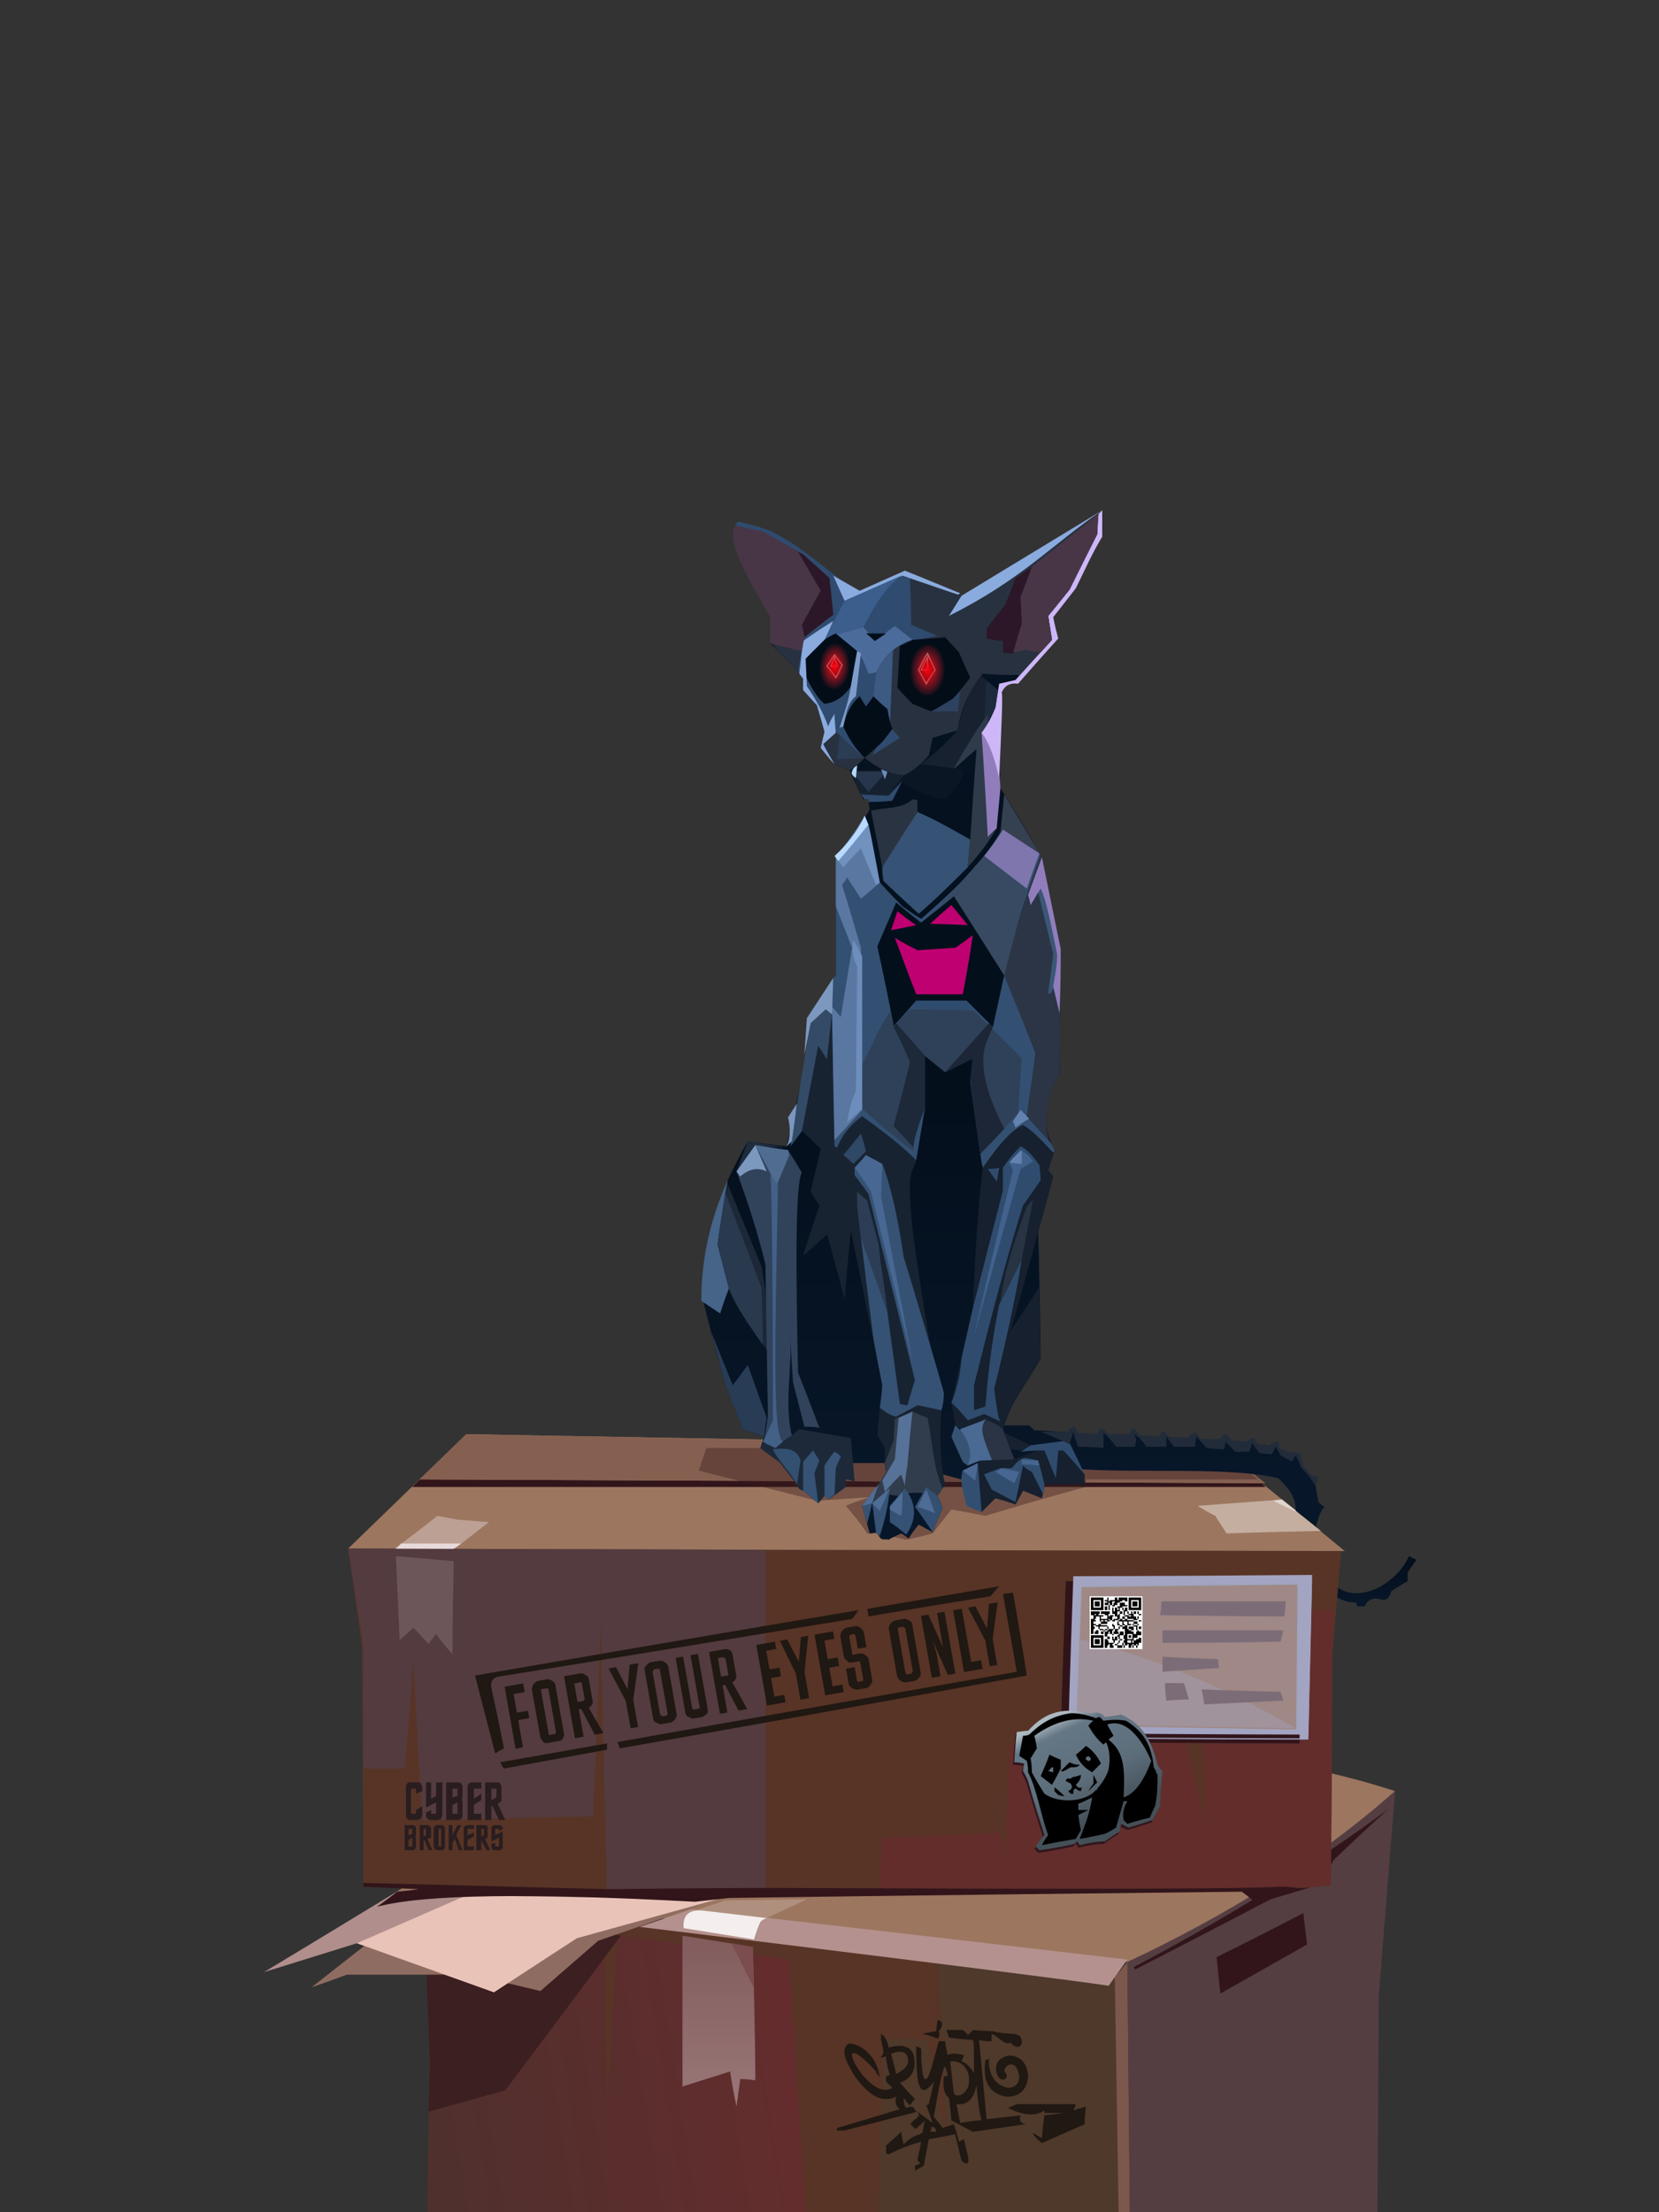 <?xml version="1.0" encoding="UTF-8"?><svg width="1320px" height="1760px" viewBox="0 0 1320 1760" version="1.1" xmlns="http://www.w3.org/2000/svg" xmlns:xlink="http://www.w3.org/1999/xlink"><rect x="0" y="0" width="1320" height="1760" fill="#333333" stroke="none"/><defs><linearGradient x1="50%" y1="0%" x2="50%" y2="93%" id="id-33320"><stop stop-color="#051322" offset="0%"></stop><stop stop-color="#040F1C" offset="58%"></stop><stop stop-color="#071628" offset="100%"></stop></linearGradient><linearGradient x1="100%" y1="50%" x2="0%" y2="63%" id="id-33321"><stop stop-color="#652C2D" offset="0%"></stop><stop stop-color="#4F302D" offset="100%"></stop></linearGradient><linearGradient x1="50%" y1="0%" x2="50%" y2="100%" id="id-33322"><stop stop-color="#825C5C" offset="0%"></stop><stop stop-color="#997778" offset="100%"></stop></linearGradient><linearGradient x1="50%" y1="0%" x2="50%" y2="93%" id="id-33323"><stop stop-color="#051322" offset="0%"></stop><stop stop-color="#040F1C" offset="58%"></stop><stop stop-color="#071628" offset="100%"></stop></linearGradient><radialGradient cx="50%" cy="50%" r="78%" id="id-33324" fx="50%" fy="50%" gradientTransform=" translate(0.500,0.502) scale(1,0.689) rotate(90) scale(1,0.644) translate(-0.500,-0.502)"><stop stop-color="#FF000F" offset="0%"></stop><stop stop-color="#FF2935" offset="100%" stop-opacity="0"></stop></radialGradient><radialGradient cx="50%" cy="50%" r="67%" id="id-33325" fx="50%" fy="50%" gradientTransform=" translate(0.500,0.502) scale(1,0.742) rotate(90) scale(1,0.644) translate(-0.500,-0.502)"><stop stop-color="#FF000F" offset="0%"></stop><stop stop-color="#FF2935" offset="100%" stop-opacity="0"></stop></radialGradient><linearGradient x1="5%" y1="20%" x2="38%" y2="87%" id="id-33326"><stop stop-color="#AEB8C0" offset="0%"></stop><stop stop-color="#647785" offset="14%"></stop><stop stop-color="#5D6E7B" offset="60%"></stop><stop stop-color="#445058" offset="100%"></stop></linearGradient></defs><g transform=" translate(210,406)" id="id-33327"><path d=" M 838,809 C 837,830 842,845 853,856 C 872,871 902,853 911,832 C 915,834 917,835 917,835 C 912,842 910,845 910,845 C 910,850 910,852 910,852 C 901,857 897,860 897,860 C 896,864 894,867 890,867 C 886,865 878,865 876,872 C 872,872 870,872 870,872 C 869,870 869,869 869,869 C 861,869 856,866 852,864 C 839,859 830,837 823,797 C 831,803 833,805 838,809 Z" fill="url(#id-33320)" id="id-33328"></path><g transform=" translate(0,735)" id="id-33329"><g transform=" translate(0,197)" id="id-33330"><path d=" M 900,87 C 745,36 527,46 367,0 L 104,168 L 687,223 C 765,187 837,143 900,87 Z" fill="#9C765F" id="id-33331"></path><path d=" M 677,226 C 679,357 680,422 680,422 C 313,422 130,422 130,422 C 131,342 132,302 132,302 L 127,176 C 494,209 677,226 677,226 Z" fill="#573426" id="id-33332"></path><path d=" M 432,173 L 400,188 C 362,184 343,182 343,182 L 367,174 L 432,173 Z" fill="#AF907E" id="id-33333"></path><path d=" M 677,226 C 583,217 536,213 536,213 C 541,318 544,370 544,370 C 533,313 528,285 528,285 L 493,284 L 489,422 L 680,422 C 678,291 677,226 677,226 Z" fill="#4E392A" id="id-33334"></path><path d=" M 431,422 C 422,288 418,221 418,221 C 327,208 281,201 281,201 C 276,295 273,341 273,341 L 271,202 L 127,176 L 132,299 L 130,422 C 331,422 431,422 431,422 Z" fill="url(#id-33321)" id="id-33335"></path><path d=" M 284,202 C 223,284 192,325 192,325 L 131,342 L 132,302 L 127,176 C 232,193 284,202 284,202 Z" fill="#3C1F21" id="id-33336"></path><path d=" M 689,422 C 683,422 680,422 680,422 C 678,298 677,235 677,235 L 687,223 L 689,422 Z" fill="#7C574B" id="id-33337"></path><path d=" M 900,87 C 838,142 765,186 687,223 L 689,422 C 820,422 886,422 886,422 L 887,250 L 900,87 Z" fill="#553E42" id="id-33338"></path><path d=" M 693,229 C 765,192 801,173 801,173 C 828,165 841,161 841,161 C 848,148 851,142 851,142 C 880,114 895,101 895,101 C 833,147 764,189 692,227 C 693,228 693,229 693,229 Z" fill="#31151A" id="id-33339"></path><path d=" M 758,219 C 760,239 761,248 761,248 C 807,222 830,209 830,209 L 827,184 C 781,208 758,219 758,219 Z" fill="#31151A" id="id-33340"></path><g transform=" translate(0,168)" id="id-33341"><path d=" M 183,79 C 227,50 249,36 249,36 C 323,15 361,5 361,5 C 189,2 104,0 104,0 C 35,42 0,63 0,63 L 74,40 C 147,66 183,79 183,79 Z" fill="#B08E8C" id="id-33342"></path><path d=" M 38,75 L 80,42 L 161,2 C 294,4 361,5 361,5 C 298,27 266,38 266,38 C 235,65 220,78 220,78 L 165,65 L 66,65 C 47,72 38,75 38,75 Z" fill="#8F6C61" id="id-33343"></path><path d=" M 74,40 L 161,2 L 361,5 L 249,36 L 183,79 C 110,53 74,40 74,40 Z" fill="#EAC3B8" id="id-33344"></path></g><path d=" M 672,242 L 687,221 C 456,194 340,181 340,181 L 299,195 C 554,226 678,242 672,242 Z" fill="#B4918E" id="id-33345"></path><path d=" M 333,202 C 371,208 389,211 389,211 C 391,282 391,317 391,317 C 383,316 379,316 379,316 C 377,331 376,338 376,338 C 372,319 371,310 371,310 L 333,322 C 333,242 333,202 333,202 Z" fill="url(#id-33322)" id="id-33346"></path><path d=" M 390,205 C 353,199 334,196 334,196 C 333,186 338,181 349,182 L 400,188 C 397,189 396,190 395,191 C 391,200 390,205 390,205 Z" fill="#F4EFEE" id="id-33347"></path><path d=" M 389,211 C 378,209 372,208 372,208 L 390,244 L 389,211 Z" fill="#7B4D4E" id="id-33348"></path></g><g transform=" translate(67,0)" id="id-33349"><path d=" M 12,360 C 478,366 735,366 782,359 C 783,237 783,175 783,175 C 788,120 790,93 790,93 C 263,92 0,91 0,91 L 11,168 C 12,296 12,360 12,360 Z" fill="#583426" id="id-33350"></path><path d=" M 0,91 C 63,30 94,0 94,0 C 493,7 693,11 693,11 L 793,93 C 264,92 0,91 0,91 Z" fill="#9C765F" id="id-33351"></path><path d=" M 774,77 C 724,78 699,79 699,79 C 693,70 690,65 690,65 C 680,60 676,57 676,57 L 743,52 C 764,69 774,77 774,77 Z" fill="#C4AE9F" id="id-33352"></path><path d=" M 736,53 C 741,52 743,52 743,52 L 757,63 L 736,53 Z" fill="#E0D5CE" id="id-33353"></path><path d=" M 730,42 C 277,42 51,42 51,42 C 55,38 57,36 57,36 L 727,39 C 729,41 730,42 730,42 Z" fill="#31151A" id="id-33354"></path><polygon points="57 36 730 39 693 11 94 0" fill="#856051" id="id-33355"></polygon><path d=" M 112,70 L 85,91 C 53,91 37,91 37,91 C 60,74 71,65 71,65 L 87,68 L 112,70 Z" fill="#BCA093" id="id-33356"></path><path d=" M 83,98 L 38,97 C 38,93 38,91 38,91 C 41,89 42,87 42,87 C 74,87 90,87 90,87 L 84,91 C 84,96 83,98 83,98 Z" fill="#E8DADB" id="id-33357"></path><path d=" M 12,266 C 34,266 45,266 45,266 C 50,208 52,179 52,179 C 56,265 59,307 59,307 C 150,305 195,304 195,304 C 199,201 201,150 201,150 C 204,292 206,364 206,364 L 332,362 L 332,92 L 0,91 L 12,167 C 12,233 12,266 12,266 Z" fill="#533B3F" id="id-33358"></path><path d=" M 83,175 C 74,165 70,159 70,159 C 66,164 64,167 64,167 C 56,158 52,154 52,154 L 41,164 C 39,119 38,97 38,97 L 84,101 C 83,151 83,175 83,175 Z" fill="#6D565A" id="id-33359"></path><path d=" M 423,364 C 424,336 425,321 425,321 C 487,319 519,317 519,317 C 522,330 523,337 523,337 C 525,277 527,246 527,246 C 619,242 665,240 665,240 C 677,288 683,312 683,312 C 681,262 680,236 680,236 C 728,236 752,235 752,235 C 754,172 755,140 755,140 L 784,140 L 783,175 C 783,246 782,308 782,359 C 685,367 508,364 423,364 Z" fill="#632D2C" id="id-33360"></path><path d=" M 23,376 C 34,368 39,364 39,364 C 50,363 56,362 56,362 L 12,360 L 12,357 L 206,362 C 290,361 332,361 332,361 C 571,362 708,362 742,360 C 752,360 759,362 762,361 C 734,368 720,371 720,371 C 714,366 711,364 711,364 C 439,367 303,369 303,369 L 276,372 C 145,365 60,366 23,376 Z" fill="#31151A" id="id-33361"></path><g transform=" translate(567,116)" id="id-33362"><path d=" M 4,5 C 1,88 0,129 0,129 C 127,130 190,130 190,130 L 193,4 C 67,4 4,5 4,5 Z" fill="#31141A" id="id-33363"></path><path d=" M 10,1 C 7,85 6,126 6,126 C 133,127 197,127 197,127 L 200,0 C 73,1 10,1 10,1 Z" fill="#A2A4C1" id="id-33364"></path><path d=" M 17,10 C 14,83 13,119 13,119 C 129,121 187,122 187,122 L 188,8 C 74,9 17,10 17,10 Z" stroke="#979797" id="id-33365"></path><path d=" M 13,120 C 129,122 187,123 187,123 C 188,46 188,8 188,8 L 17,10 C 14,83 13,120 13,120 Z" fill="#9F8885" id="id-33366"></path><path d=" M 15,51 C 75,66 132,90 187,122 L 13,119 L 15,51 Z" fill="#A0939C" id="id-33367"></path></g></g></g><g transform=" translate(345,0)" id="id-33368"><g transform=" translate(1,0)" id="id-33369"><path d=" M 6,746 C 2,758 0,764 0,764 C 63,780 94,788 94,788 C 122,786 137,785 137,785 C 123,789 117,792 117,792 C 129,806 134,814 134,814 C 139,814 141,814 141,814 C 157,817 165,819 165,819 C 179,816 186,814 186,814 C 196,801 201,795 201,795 C 219,798 228,800 228,800 C 281,784 308,777 308,777 C 308,773 308,771 308,771 C 400,771 445,771 445,771 C 439,766 435,763 435,763 L 151,757 L 50,746 C 21,746 6,746 6,746 Z" fill="#381B1C" fill-opacity="0.400" id="id-33370"></path><path d=" M 196,775 C 192,781 190,784 190,784 C 193,791 194,794 194,794 C 188,807 186,813 186,813 C 179,809 175,807 175,807 C 169,814 167,818 167,818 C 163,815 161,814 161,814 C 154,817 151,819 151,819 C 149,818 146,820 144,817 C 142,814 141,813 141,813 C 138,814 136,814 136,814 C 132,799 130,792 130,792 C 136,783 144,776 149,765 C 148,761 148,758 148,758 C 131,758 123,758 123,758 C 83,758 64,757 64,757 C 54,750 49,746 49,746 C 51,740 52,737 52,737 C 41,733 35,731 35,731 C 26,707 21,695 21,695 C 9,652 4,631 4,631 C 17,565 23,533 23,533 C 33,512 39,502 39,502 C 60,505 70,506 70,506 C 83,449 89,420 89,420 C 100,407 106,401 106,401 C 107,382 107,372 107,372 C 108,371 109,370 109,370 C 109,307 109,275 109,275 C 121,262 129,250 136,238 C 135,233 135,230 135,230 C 132,230 131,230 131,230 C 123,215 120,207 120,207 C 112,204 108,202 108,202 C 101,194 97,189 97,189 C 99,180 100,176 100,176 C 96,162 94,156 94,156 C 87,147 83,143 83,143 C 83,138 83,135 83,135 C 78,125 67,116 57,106 C 127,70 161,52 161,52 C 193,63 209,68 209,68 C 240,110 255,131 255,131 C 253,134 252,135 252,135 C 243,137 239,138 239,138 C 237,151 236,157 236,157 C 239,200 240,221 240,221 C 262,256 272,274 272,274 C 283,324 288,349 288,349 C 287,415 287,448 287,448 C 274,471 273,491 283,509 C 280,519 278,525 278,525 C 281,529 282,530 282,530 C 274,560 270,574 270,574 C 272,642 272,675 272,675 C 262,693 249,708 243,728 C 256,728 263,728 263,728 C 266,731 267,732 267,732 C 277,732 287,733 295,734 C 297,732 299,731 299,731 C 301,733 302,735 302,735 C 313,735 318,735 318,735 C 320,733 321,731 321,731 C 324,734 325,735 325,735 C 338,735 345,736 345,736 C 346,734 346,733 346,733 C 350,735 352,737 352,737 C 364,737 370,737 370,737 C 371,735 371,734 371,734 C 373,737 375,738 375,738 C 387,738 393,738 393,738 C 395,736 396,735 396,735 C 398,738 399,740 399,740 C 411,740 417,740 417,740 C 418,738 419,737 419,737 C 422,740 424,742 424,742 C 434,742 439,742 439,742 C 440,740 440,739 440,739 C 443,742 444,743 444,743 C 452,744 456,745 456,745 C 458,743 459,742 459,742 C 461,745 462,747 462,747 C 469,750 473,752 473,752 C 474,751 475,750 475,750 C 479,755 478,758 479,761 C 486,769 490,772 490,772 C 492,783 493,789 493,789 C 496,792 498,793 498,793 C 494,796 493,803 491,808 C 486,804 480,800 475,796 C 475,783 467,776 461,770 C 423,761 356,766 306,763 C 290,761 277,756 267,749 C 254,757 234,764 209,771 L 194,767 C 195,773 196,775 196,775 Z" fill="url(#id-33323)" id="id-33371"></path><path d=" M 80,731 C 108,736 121,738 121,738 C 123,761 124,773 124,773 C 120,771 117,771 117,771 C 117,775 117,777 117,777 C 108,784 103,787 103,787 C 101,785 100,784 100,784 C 97,788 95,790 95,790 C 87,783 83,780 83,780 C 79,779 79,777 78,775 L 64,757 C 54,750 49,746 49,746 C 51,742 52,740 52,740 L 61,746 C 74,736 80,731 80,731 Z" fill="#1D2939" id="id-33372"></path><path d=" M 59,747 C 63,756 73,765 78,775 L 81,756 C 78,746 69,746 59,747 Z" fill="#335070" id="id-33373"></path><path d=" M 91,748 C 94,753 96,756 96,756 L 92,766 L 95,790 C 87,783 83,780 83,780 L 83,757 C 88,751 91,748 91,748 Z" fill="#365274" id="id-33374"></path><path d=" M 100,784 C 100,768 100,760 100,760 C 105,752 108,749 108,749 C 112,751 113,753 113,753 C 110,759 109,762 109,762 L 108,783 L 103,787 C 101,785 100,784 100,784 Z" fill="#395577" id="id-33375"></path><path d=" M 194,778 C 195,776 196,775 196,775 C 193,762 191,743 193,716 C 176,617 167,563 168,536 C 168,526 172,522 173,517 C 167,506 175,490 180,475 C 180,448 180,434 180,434 C 166,415 159,406 159,406 L 133,442 L 106,401 C 94,413 89,420 89,420 C 79,465 75,487 75,487 C 90,501 97,508 97,508 C 92,530 89,542 89,542 C 93,549 96,553 96,553 C 87,580 83,593 83,593 C 96,582 102,576 102,576 C 112,611 116,628 116,628 C 119,591 121,573 121,573 C 138,655 146,696 146,696 C 143,723 142,736 142,736 L 148,746 L 148,758 L 194,778 Z" fill="#182332" id="id-33376"></path><path d=" M 138,790 C 147,785 151,783 151,783 C 156,784 159,784 159,784 L 167,782 C 175,781 183,782 190,784 C 193,780 194,778 194,778 C 186,760 186,741 182,722 C 174,719 170,717 170,717 C 161,721 156,723 156,723 L 155,740 L 148,758 L 149,765 L 143,775 C 140,785 138,790 138,790 Z" fill="#313C4C" id="id-33377"></path><path d=" M 148,781 C 147,775 146,772 146,772 C 153,760 156,755 156,755 C 158,733 159,722 159,722 C 166,719 170,717 170,717 C 167,746 166,760 166,760 C 164,771 164,776 164,776 L 161,767 C 152,776 148,781 148,781 Z" fill="#567298" id="id-33378"></path><path d=" M 134,806 C 137,795 138,789 138,789 L 143,775 L 130,792 C 132,801 134,806 134,806 Z" fill="#365274" id="id-33379"></path><path d=" M 141,813 C 139,798 138,790 138,790 C 147,782 152,778 152,778 C 151,791 148,804 144,816 C 142,814 141,813 141,813 Z" fill="#365274" id="id-33380"></path><polygon points="144 796 138 790 152 778" fill="#4F6C95" id="id-33381"></polygon><path d=" M 230,409 L 283,509 L 278,525 L 282,530 L 270,574 L 272,675 C 269,680 266,685 263,690 L 262,691 C 262,692 261,692 261,693 L 260,694 C 254,704 247,714 243,728 L 242,731 L 208,731 C 206,729 204,728 204,728 L 204,728 L 204,728 C 202,716 201,710 201,710 C 212,660 218,635 218,635 C 220,587 223,544 226,523 C 221,486 217,464 217,458 L 216,457 C 216,456 216,456 216,456 C 217,442 218,435 218,435 C 203,443 196,447 196,447 L 230,409 Z M 270,574 C 256,627 248,653 248,653 L 271,618 C 271,590 270,575 270,575 L 270,574 L 270,574 Z" fill="#16202E" id="id-33382"></path><path d=" M 240,725 C 232,721 227,719 227,719 L 214,724 C 206,714 201,710 201,710 C 205,700 208,689 209,675 C 215,648 218,635 218,635 C 234,572 242,541 242,541 C 242,535 242,529 242,523 C 246,517 250,512 256,506 C 259,507 264,511 271,521 C 272,529 272,533 272,533 C 263,546 258,553 258,553 C 245,594 232,644 219,696 C 219,709 219,716 219,716 C 225,714 228,713 228,713 C 230,690 232,667 239,632 C 251,608 257,596 257,596 C 252,627 244,663 235,699 C 237,713 238,722 240,725 Z" fill="#2F4C6E" id="id-33383"></path><path d=" M 152,805 C 161,811 165,815 165,815 C 174,802 173,790 164,778 L 152,792 C 152,801 152,805 152,805 Z" fill="#355173" id="id-33384"></path><path d=" M 162,781 C 162,789 162,795 161,800 L 152,795 L 152,793 C 159,785 162,781 162,781 Z" fill="#4E6C95" id="id-33385"></path><path d=" M 186,813 C 177,799 172,793 172,793 L 181,777 L 190,784 L 194,794 C 188,807 186,813 186,813 Z" fill="#335072" id="id-33386"></path><path d=" M 188,798 C 179,794 174,793 174,793 L 181,779 C 186,792 188,798 188,798 Z" fill="#4D6B94" id="id-33387"></path><path d=" M 130,792 L 138,790 L 143,775 C 134,786 130,792 130,792 Z" fill="#4F6C95" id="id-33388"></path><path d=" M 225,797 C 217,794 213,792 213,792 C 211,782 207,773 210,764 C 218,760 222,758 222,758 L 225,763 C 225,786 225,797 225,797 Z" fill="#324F71" id="id-33389"></path><polygon points="220 772 210 764 222 758" fill="#4B6993" id="id-33390"></polygon><path d=" M 214,760 C 221,757 224,756 224,756 C 228,760 231,762 231,762 C 234,762 235,762 235,762 C 233,749 220,731 229,723 L 208,731 C 212,750 214,760 214,760 Z" fill="#4A6993" id="id-33391"></path><path d=" M 214,760 C 211,758 210,757 210,757 C 204,744 201,737 201,737 C 203,731 204,728 204,728 C 211,734 216,742 216,753 C 215,757 214,760 214,760 Z" fill="#365374" id="id-33392"></path><path d=" M 235,760 C 240,760 246,755 251,755 C 245,739 242,731 242,731 C 237,727 233,725 229,724 C 223,730 225,735 235,760 Z" fill="#2A3444" id="id-33393"></path><path d=" M 225,797 C 232,790 236,786 236,786 C 247,789 252,791 252,791 C 256,784 258,780 258,780 C 268,784 273,786 273,786 C 275,779 275,775 275,775 C 297,775 307,775 307,775 C 307,770 307,767 307,767 L 290,741 L 267,749 L 251,755 L 224,756 L 222,758 C 224,784 225,797 225,797 Z" fill="#16202E" id="id-33394"></path><path d=" M 252,789 C 256,770 258,760 258,760 C 262,764 265,765 265,765 L 274,783 C 275,778 275,775 275,775 C 272,762 270,756 270,756 C 263,754 259,754 259,754 C 254,755 252,759 249,762 C 243,762 240,762 240,762 C 232,765 227,767 227,767 L 233,779 C 246,786 252,789 252,789 Z" fill="#314E6F" id="id-33395"></path><path d=" M 251,774 L 255,765 C 245,763 241,762 241,762 L 236,765 C 246,771 251,774 251,774 Z" fill="#476692" id="id-33396"></path><path d=" M 257,759 L 257,755 C 266,756 270,756 270,756 L 271,760 C 262,759 257,759 257,759 Z" fill="#466691" id="id-33397"></path><path d=" M 284,770 C 278,755 275,748 275,748 C 263,748 256,749 256,749 C 261,746 263,744 263,744 L 294,740 C 303,758 307,767 307,767 C 296,754 290,748 290,748 L 286,748 C 285,763 284,770 284,770 Z" fill="#2F4C6E" id="id-33398"></path><path d=" M 243,734 C 257,740 264,744 264,744 C 259,747 256,748 256,748 L 248,747 L 243,734 Z" fill="#172130" id="id-33399"></path><path d=" M 272,733 C 287,739 295,743 295,743 C 297,736 298,733 298,733 C 300,741 302,745 302,745 C 315,745 322,746 322,746 C 322,738 322,734 322,734 C 326,737 329,741 332,745 C 342,745 347,745 347,745 C 348,741 348,739 348,739 C 347,736 346,735 346,735 C 350,737 353,740 356,745 C 367,745 372,745 372,745 C 372,740 372,737 372,737 C 376,742 378,745 378,745 C 389,745 395,745 395,745 C 395,740 396,737 396,737 C 401,743 404,746 404,746 C 413,747 418,747 418,747 C 419,743 419,741 419,741 C 424,746 427,749 427,749 C 434,749 438,749 438,749 C 440,744 440,742 440,742 C 444,747 446,750 446,750 C 453,751 456,751 456,751 C 458,747 459,745 459,745 C 462,750 463,752 463,752 C 469,755 472,757 472,757 C 474,753 475,752 475,752 C 478,758 479,761 479,761 C 483,765 487,770 490,775 C 493,773 493,771 492,769 C 489,768 488,768 488,768 C 483,763 481,760 481,760 C 479,753 478,750 478,750 C 471,749 468,749 468,749 C 464,747 462,746 462,746 C 462,743 461,741 461,741 C 459,741 457,741 454,744 C 448,743 445,743 445,743 C 443,740 442,738 442,738 C 440,738 438,739 436,741 C 429,740 425,740 425,740 C 422,739 423,736 418,735 C 416,738 415,739 415,739 C 405,739 400,739 400,739 C 397,736 396,734 396,734 C 393,734 391,735 389,738 C 379,737 374,737 374,737 C 372,735 371,733 371,733 C 369,733 368,733 368,733 C 367,736 367,737 367,737 C 357,736 351,736 351,736 C 349,733 347,731 347,731 C 344,730 344,733 343,735 C 331,735 326,735 326,735 C 323,732 322,731 322,731 C 320,730 318,732 317,735 C 307,734 301,734 301,734 C 300,731 300,730 300,730 C 295,728 295,732 294,733 C 279,733 272,733 272,733 Z" fill="#212B3A" id="id-33400"></path><path d=" M 240,630 C 242,611 249,586 261,554 L 266,548 L 257,596 C 246,618 240,630 240,630 Z" fill="#283343" id="id-33401"></path><path d=" M 239,523 C 238,530 237,534 237,534 L 230,524 C 236,524 239,523 239,523 Z" fill="#2F4C6E" id="id-33402"></path><path d=" M 226,523 C 239,504 249,493 258,489 C 269,496 275,504 282,511 C 283,510 283,509 283,509 C 281,504 279,502 279,502 C 267,489 261,482 261,482 C 266,448 268,432 268,432 C 260,411 252,389 243,370 C 249,339 261,306 272,274 C 251,262 240,256 240,256 C 224,283 201,304 177,325 C 170,321 165,317 162,315 C 158,311 152,305 144,296 L 109,275 L 109,370 L 107,372 C 106,391 106,401 106,401 C 107,471 108,506 108,506 C 110,507 110,507 110,507 C 115,495 122,488 130,482 C 145,493 160,504 173,517 L 180,475 L 180,434 L 196,447 C 219,422 230,409 230,409 L 224,512 C 225,520 226,523 226,523 Z" fill="#335072" id="id-33403"></path><path d=" M 270,304 C 266,315 263,328 261,342 C 267,364 273,379 277,385 C 279,374 281,363 282,352 C 274,320 270,304 270,304 Z" stroke="#979797" id="id-33404"></path><path d=" M 171,510 C 156,499 143,488 130,476 C 130,453 130,441 130,441 C 138,426 143,412 152,399 L 155,410 L 168,397 C 202,397 219,398 219,398 C 244,423 257,436 257,436 L 254,480 L 224,512 L 216,456 L 218,436 L 196,447 L 180,434 L 180,475 C 173,493 170,505 171,510 Z" fill="#2E4158" id="id-33405"></path><path d=" M 171,507 C 160,495 155,490 155,490 C 164,456 168,439 168,439 C 160,420 155,411 155,411 L 157,408 L 180,434 L 180,475 C 173,494 170,505 171,507 Z" fill="#1D2838" id="id-33406"></path><path d=" M 243,492 C 227,461 223,438 229,423 C 232,415 234,411 234,411 L 231,408 L 196,447 L 218,436 L 216,456 L 224,512 C 237,499 243,492 243,492 Z" fill="#1C2636" id="id-33407"></path><path d=" M 219,657 C 239,569 250,525 250,525 C 248,521 247,519 247,519 C 253,512 256,509 256,509 C 260,511 263,514 266,518 L 256,524 C 231,613 219,657 219,657 Z" fill="#42628D" id="id-33408"></path><path d=" M 247,519 L 257,520 L 257,509 C 250,515 247,519 247,519 Z" fill="#6382AF" id="id-33409"></path><path d=" M 252,491 C 259,486 263,484 263,484 C 258,479 256,477 256,477 L 250,486 C 251,489 252,491 252,491 Z" fill="#6382AF" id="id-33410"></path><path d=" M 133,510 C 126,517 123,520 123,520 C 118,515 115,513 115,513 L 129,496 C 132,505 133,510 133,510 Z" fill="#2F4866" id="id-33411"></path><path d=" M 124,529 C 124,525 124,523 124,523 C 130,517 133,513 133,513 C 142,518 146,520 146,520 C 152,535 158,560 163,594 C 185,666 195,702 195,702 C 195,708 194,713 193,716 C 180,713 174,712 174,712 C 163,718 157,721 157,721 C 152,720 148,717 144,714 C 146,702 146,696 146,696 C 141,671 139,659 139,659 C 130,589 126,553 126,553 C 139,585 145,601 145,601 C 155,674 160,711 160,711 C 164,712 166,712 166,712 C 170,698 172,692 172,692 L 135,544 C 128,534 124,529 124,529 Z" fill="#355274" id="id-33412"></path><path d=" M 150,638 L 129,579 C 127,562 126,553 126,553 C 126,546 126,542 126,542 C 131,547 134,549 134,549 L 143,584 L 145,601 C 149,626 150,638 150,638 Z" fill="#2C3D55" id="id-33413"></path><path d=" M 124,523 C 133,535 137,542 137,542 C 159,632 170,677 170,677 L 145,546 L 146,520 L 133,513 C 127,520 124,523 124,523 Z" fill="#486893" id="id-33414"></path><path d=" M 168,397 C 172,392 173,390 173,390 L 213,390 L 219,398 C 185,397 168,397 168,397 Z" fill="#2F4C6E" id="id-33415"></path><path d=" M 173,390 C 161,404 155,410 155,410 C 147,368 142,347 142,347 C 152,324 157,312 157,312 C 170,323 177,328 177,328 L 203,307 C 217,327 230,348 243,370 L 234,411 L 213,390 L 173,390 Z" fill="#040F1C" id="id-33416"></path><path d=" M 156,340 C 167,370 173,385 173,385 C 198,385 210,385 210,385 C 216,354 218,338 218,338 C 209,345 204,348 204,348 L 174,350 C 162,344 156,340 156,340 Z" fill="#BF0070" id="id-33417"></path><path d=" M 173,330 C 159,333 153,334 153,334 L 158,319 C 168,327 173,330 173,330 Z" fill="#BF0071" id="id-33418"></path><path d=" M 184,329 C 195,319 201,314 201,314 L 214,330 C 194,329 184,329 184,329 Z" fill="#BF0070" id="id-33419"></path><path d=" M 279,502 L 261,482 L 268,432 L 243,370 C 248,345 258,312 272,274 L 288,349 L 287,448 C 278,465 273,483 279,502 Z" fill="#2B3545" id="id-33420"></path><path d=" M 270,304 C 272,302 272,301 272,301 C 278,314 281,335 285,353 C 284,378 281,387 278,384 C 279,374 281,364 282,353 C 274,320 270,304 270,304 Z" fill="#3B5778" id="id-33421"></path><path d=" M 287,400 L 282,379 C 283,371 285,365 285,353 C 281,334 277,311 272,301 C 271,303 270,304 270,304 C 266,311 264,314 264,314 C 263,309 262,306 262,306 L 273,276 L 288,349 C 288,383 287,400 287,400 Z" fill="#917DBB" id="id-33422"></path><path d=" M 240,256 L 243,226 L 272,274 C 251,262 240,256 240,256 Z" fill="#354051" id="id-33423"></path><path d=" M 137,239 C 149,236 161,238 170,230 C 173,230 174,231 174,231 C 174,237 174,240 174,240 L 146,284 C 140,254 137,239 137,239 Z" fill="#293342" id="id-33424"></path><path d=" M 146,284 C 146,291 147,295 147,295 C 165,312 175,321 175,321 C 189,309 202,296 214,284 L 216,262 C 202,254 188,246 174,240 C 155,269 146,284 146,284 Z" fill="#365274" id="id-33425"></path><path d=" M 177,202 C 192,190 202,180 206,175 C 209,159 215,144 225,132 L 238,143 L 236,157 L 225,177 L 203,206 L 177,202 Z" fill="#172130" id="id-33426"></path><path d=" M 214,284 C 215,269 216,262 216,262 C 219,214 221,190 221,190 C 208,201 202,207 202,207 C 211,191 220,176 230,162 L 237,253 C 230,265 222,275 214,284 Z" fill="#2F3A4A" id="id-33427"></path><path d=" M 237,253 C 232,257 230,260 230,260 C 227,205 225,177 225,177 L 230,171 C 233,189 239,198 240,221 C 238,242 237,253 237,253 Z" fill="#917DBB" id="id-33428"></path><path d=" M 225,177 C 230,183 235,195 239,213 C 241,169 242,146 241,145 C 243,140 247,137 254,138 C 275,114 286,102 286,102 C 283,91 282,85 282,85 C 290,75 296,67 300,62 C 306,50 313,34 321,21 C 321,7 321,0 321,0 C 319,2 318,3 318,3 C 317,14 317,19 317,19 C 302,48 295,63 295,63 C 284,77 278,84 278,84 L 281,103 L 252,135 L 239,138 L 236,157 C 232,167 228,173 225,177 Z" fill="#CDB7F9" id="id-33429"></path><path d=" M 132,197 C 141,204 151,210 163,211 C 169,209 175,204 183,195 C 185,186 186,181 186,181 C 199,177 206,175 206,175 C 208,159 215,144 226,130 C 237,131 246,131 255,131 L 281,103 L 278,84 L 295,63 L 317,19 C 317,9 318,3 318,3 L 199,84 L 209,68 L 161,52 L 58,106 C 66,116 75,121 83,135 L 83,143 L 94,156 L 100,176 L 97,189 L 108,202 L 120,207 C 126,203 130,199 132,197 Z" fill="#283140" id="id-33430"></path><path d=" M 163,211 C 155,222 151,227 151,227 L 129,226 C 123,213 120,207 120,207 C 130,207 139,207 147,207 C 152,209 157,210 163,211 Z" fill="#16212F" id="id-33431"></path><path d=" M 135,224 C 144,214 149,208 149,208 L 122,208 C 131,219 135,224 135,224 Z" fill="#27364C" id="id-33432"></path><path d=" M 126,203 L 125,213 C 122,211 121,209 122,208 C 122,205 126,203 126,203 Z" fill="#B6D7FC" id="id-33433"></path><path d=" M 148,214 C 146,208 145,206 145,206 L 150,208 C 149,212 148,214 148,214 Z" fill="#6D8DBC" id="id-33434"></path><path d=" M 161,52 C 166,54 168,54 168,54 C 169,79 169,91 169,91 C 183,97 190,100 190,100 C 167,104 155,106 155,106 C 153,150 152,172 152,172 C 157,178 160,181 160,181 C 146,190 138,195 138,195 C 141,189 143,186 143,186 C 133,192 129,195 129,195 L 109,176 L 100,176 L 94,156 L 83,143 C 83,137 83,134 83,134 C 80,130 79,128 79,128 C 82,110 84,101 84,101 C 99,89 107,83 107,83 C 105,64 104,54 104,54 C 90,41 83,35 83,35 C 72,29 62,23 51,17 C 36,14 29,12 29,12 C 30,10 31,9 31,9 C 40,11 48,13 56,16 C 86,30 111,57 128,65 C 150,56 161,52 161,52 Z" fill="#2F4B6F" id="id-33435"></path><path d=" M 107,52 L 116,72 L 162,52 C 191,62 206,67 206,67 C 207,67 208,66 208,66 C 179,54 164,48 164,48 L 128,64 C 114,56 107,52 107,52 Z" fill="#8AABDE" id="id-33436"></path><path d=" M 100,103 L 131,93 C 139,77 148,62 161,52 L 116,72 L 100,103 Z" fill="#3B5E8D" id="id-33437"></path><path d=" M 131,93 C 137,100 140,104 140,104 L 156,92 C 165,99 170,103 170,103 C 157,107 147,116 141,129 L 135,130 C 131,119 128,114 128,114 L 110,99 C 124,95 131,93 131,93 Z" fill="#4B6C9B" id="id-33438"></path><path d=" M 140,104 C 136,100 133,98 133,98 L 149,98 C 143,102 140,104 140,104 Z" fill="#030D18" id="id-33439"></path><path d=" M 216,133 C 207,145 202,150 202,150 C 191,157 185,160 185,160 C 175,156 170,154 170,154 C 162,146 158,141 158,141 L 160,108 C 167,105 170,103 170,103 C 187,102 196,101 196,101 L 207,113 C 213,127 216,133 216,133 Z" fill="#030D18" id="id-33440"></path><path d=" M 185,160 C 199,160 206,160 206,160 L 208,144 L 202,150 C 191,157 185,160 185,160 Z" fill="#2D425E" id="id-33441"></path><path d=" M 152,172 L 139,148 L 141,130 C 144,121 149,117 154,112 C 153,152 152,172 152,172 Z" fill="#3C5A82" id="id-33442"></path><path d=" M 128,148 L 133,156 C 137,151 139,148 139,148 C 146,155 150,158 150,158 C 152,169 154,174 154,174 C 150,179 147,184 142,188 C 135,194 132,197 132,197 C 124,189 119,181 115,172 C 118,159 123,152 128,148 Z" fill="#030D18" id="id-33443"></path><path d=" M 100,154 C 108,153 115,149 121,140 C 124,121 126,112 126,112 C 115,103 109,98 109,98 C 99,102 92,110 85,118 L 85,132 C 91,144 96,151 100,154 Z" fill="#030D18" id="id-33444"></path><path d=" M 182,114 C 186,123 188,127 188,127 C 183,134 181,138 181,138 L 175,127 C 179,118 182,114 182,114 Z" stroke="#979797" id="id-33445"></path><path d=" M 109,133 C 105,127 102,124 102,124 C 106,118 108,115 108,115 L 114,123 C 111,130 109,133 109,133 Z" stroke="#979797" id="id-33446"></path><path d=" M 177,127 C 180,127 182,127 182,127 L 182,117 C 178,124 177,127 177,127 Z" stroke="#979797" id="id-33447"></path><path d=" M 105,124 C 108,124 110,124 110,124 L 108,117 C 106,122 105,124 105,124 Z" stroke="#979797" id="id-33448"></path><path d=" M 107,88 C 91,98 83,104 83,104 L 80,130 L 83,134 L 83,143 L 94,155 L 100,176 L 97,189 C 104,198 108,202 108,202 C 102,192 99,186 99,186 L 109,177 C 108,167 108,162 108,162 C 104,168 103,172 103,172 C 99,161 93,150 86,140 L 85,118 L 100,103 C 105,93 107,88 107,88 Z" fill="#8BABDF" id="id-33449"></path><path d=" M 126,112 C 128,113 129,114 129,114 L 125,148 C 119,152 117,162 115,172 L 112,173 C 115,163 119,153 121,140 L 126,112 Z" fill="#7E9CCB" id="id-33450"></path><path d=" M 112,179 L 110,198 L 132,197 C 127,193 120,187 112,179 Z" fill="#2B3D53" id="id-33451"></path><path d=" M 129,226 L 132,230 C 134,230 135,230 135,230 C 135,231 135,232 135,232 C 148,232 154,231 154,231 L 162,215 L 151,227 L 129,226 Z" fill="#2F4B6D" id="id-33452"></path><path d=" M 163,211 C 161,214 160,215 160,215 C 175,225 187,230 197,229 C 206,220 211,212 210,206 L 176,202 C 172,206 167,209 163,211 Z" fill="#0A1624" id="id-33453"></path><path d=" M 229,136 L 227,167 L 230,162 L 230,169 L 236,157 L 238,143 C 232,138 229,136 229,136 Z" fill="#1D2A3B" id="id-33454"></path><path d=" M 272,113 C 264,112 260,111 260,111 C 253,113 250,113 250,113 C 254,98 257,90 257,90 C 256,76 256,69 256,69 L 265,45 L 318,3 L 317,19 L 295,63 L 278,84 L 281,103 C 275,110 272,113 272,113 Z" fill="#483647" id="id-33455"></path><path d=" M 250,114 C 245,114 242,113 242,113 L 242,104 C 233,103 229,102 229,102 C 229,96 229,94 229,94 C 239,81 244,75 244,75 L 252,54 L 265,45 L 256,69 L 257,90 C 252,106 250,114 250,114 Z" fill="#2B1728" id="id-33456"></path><path d=" M 199,84 C 257,55 280,28 321,0 L 209,68 L 199,84 Z" fill="#8AABDE" id="id-33457"></path><path d=" M 29,12 C 21,23 39,54 57,85 C 57,99 57,106 57,106 L 82,112 L 84,101 L 107,83 L 104,54 L 83,35 L 51,17 C 36,14 29,12 29,12 Z" fill="#483646" id="id-33458"></path><path d=" M 84,101 C 83,94 82,91 82,91 C 92,73 97,64 97,64 L 79,33 L 83,35 L 104,54 L 107,83 C 91,95 84,101 84,101 Z" fill="#2B1728" id="id-33459"></path><path d=" M 106,401 C 103,425 102,437 102,437 C 98,430 95,426 95,426 L 82,494 C 76,502 73,506 73,506 C 83,441 89,408 89,408 L 101,397 C 104,399 106,401 106,401 Z" fill="#334B67" id="id-33460"></path><path d=" M 70,506 C 73,503 74,502 74,502 C 77,482 78,472 78,472 L 71,483 C 73,491 73,499 70,506 Z" fill="#7C97BE" id="id-33461"></path><path d=" M 84,433 L 86,404 L 107,372 L 106,401 L 101,397 L 89,408 C 86,424 84,433 84,433 Z" fill="#7C98BF" id="id-33462"></path><path d=" M 108,501 C 123,485 130,477 130,477 C 129,391 129,348 129,348 C 119,314 114,298 114,298 C 117,294 118,292 118,292 L 129,309 C 139,301 144,296 144,296 C 139,279 139,258 132,243 C 125,255 117,266 109,275 L 109,315 L 122,348 L 113,403 L 106,395 L 108,501 Z" fill="#5A77A1" id="id-33463"></path><path d=" M 118,487 C 126,480 130,476 130,476 C 130,396 130,355 130,355 C 126,346 123,342 123,342 C 121,350 123,357 126,363 L 125,462 C 122,468 120,475 118,487 Z" fill="#6D8DBC" id="id-33464"></path><path d=" M 52,737 C 53,727 54,722 54,722 C 44,694 39,680 39,680 C 31,691 27,696 27,696 L 10,654 L 21,695 L 35,731 C 47,735 52,737 52,737 Z" fill="#293C56" id="id-33465"></path><path d=" M 17,639 L 2,629 C 2,591 11,560 23,533 C 17,567 15,584 15,584 L 24,619 C 19,632 17,639 17,639 Z" fill="#466388" id="id-33466"></path><path d=" M 24,619 C 27,628 37,645 55,669 C 54,637 53,621 53,621 C 51,608 50,602 50,602 L 23,536 L 15,584 C 21,607 24,619 24,619 Z" fill="#1C2838" id="id-33467"></path><path d=" M 21,543 C 41,594 50,619 50,619 L 51,664 C 40,648 29,633 24,619 L 15,584 C 19,557 21,543 21,543 Z" fill="#29394E" id="id-33468"></path><path d=" M 30,526 L 39,502 C 60,505 70,507 70,507 L 45,506 L 30,526 Z" fill="#1F2C3E" id="id-33469"></path><path d=" M 30,526 C 39,550 47,575 53,600 L 55,721 L 52,740 C 58,744 61,746 61,746 C 69,739 74,736 74,736 C 68,711 74,684 73,659 C 74,682 75,694 75,694 C 81,717 84,729 84,729 C 92,729 96,730 96,730 C 85,701 79,686 79,686 C 77,598 77,535 82,527 C 75,515 71,509 71,509 L 45,505 C 35,519 30,526 30,526 Z" fill="#30435B" id="id-33470"></path><path d=" M 54,526 C 48,523 41,523 33,530 L 30,526 L 45,505 C 51,519 54,526 54,526 Z" fill="#7D98BF" id="id-33471"></path><path d=" M 62,537 L 45,505 C 62,508 71,509 71,509 L 72,513 L 62,537 Z" fill="#506C91" id="id-33472"></path><path d=" M 57,528 C 61,534 63,537 63,537 C 61,650 58,736 67,741 L 61,746 C 54,743 51,741 51,741 L 59,724 C 59,608 58,542 57,528 Z" fill="#436087" id="id-33473"></path><path d=" M 144,296 C 142,298 141,298 141,298 C 133,279 129,269 129,269 C 119,279 115,284 115,284 C 112,280 111,279 111,279 L 135,250 C 138,264 141,279 144,296 Z" fill="#7191BE" id="id-33474"></path><path d=" M 132,243 C 134,248 135,250 135,250 C 119,270 111,279 111,279 L 108,275 C 117,267 126,256 132,243 Z" fill="#B9DAFF" id="id-33475"></path><ellipse transform=" translate(182,127) rotate(2) translate(-182,-127)" cx="182" cy="127" fill="url(#id-33324)" id="id-33476" rx="14" ry="20"></ellipse><ellipse transform=" translate(108,124) rotate(3) translate(-108,-124)" cx="108" cy="124" fill="url(#id-33325)" id="id-33477" rx="14" ry="19"></ellipse><path d=" M 261,301 L 227,275 C 232,269 238,261 242,254 L 271,273 C 264,292 261,301 261,301 Z" fill="#8076AE" id="id-33478"></path><path d=" M 187,320 C 214,290 227,275 227,275 C 250,293 261,301 261,301 C 249,347 243,370 243,370 L 203,307 C 192,316 187,320 187,320 Z" fill="#374A62" id="id-33479"></path></g></g><g transform=" translate(112,1012)" fill="#291D1F" id="id-33480" fill-rule="nonzero"><path d=" M 10,30 C 11,30 12,29 13,29 C 13,28 14,27 14,26 L 14,19 L 9,22 L 9,25 L 5,25 L 5,5 L 9,5 L 9,9 L 14,7 L 14,4 C 14,3 13,2 13,1 C 12,0 11,0 10,0 L 4,0 C 3,0 2,0 2,1 C 1,2 1,3 1,4 L 1,26 C 1,27 1,28 2,29 C 2,29 3,30 4,30 L 10,30 Z M 26,30 C 27,30 28,29 29,29 C 29,28 30,27 30,26 L 30,0 L 25,0 L 25,11 L 21,13 L 21,0 L 17,0 L 17,20 L 25,16 L 25,25 L 21,25 L 21,22 L 17,24 L 17,26 C 17,27 17,28 18,29 C 19,29 19,30 21,30 L 26,30 Z M 42,30 C 44,30 44,29 45,29 C 46,28 46,27 46,26 L 46,14 L 45,14 C 45,14 46,13 46,13 C 46,12 46,11 46,11 L 46,4 C 46,3 46,2 45,1 C 44,0 44,0 42,0 L 33,0 L 33,30 L 42,30 Z M 38,12 L 38,5 L 42,5 L 42,11 L 38,12 Z M 42,25 L 38,25 L 38,18 L 42,16 L 42,25 Z M 61,30 L 61,25 L 55,25 L 55,18 L 61,14 L 61,9 L 55,13 L 55,5 L 61,5 L 61,0 L 54,0 C 53,0 52,0 51,1 C 50,2 50,3 50,4 L 50,30 L 61,30 Z M 69,30 L 69,19 L 70,19 L 75,30 L 80,30 L 74,17 L 77,15 L 77,4 C 77,3 77,2 76,1 C 75,0 75,0 73,0 L 64,0 L 64,30 L 69,30 Z M 69,14 L 69,5 L 73,5 L 73,12 L 69,14 Z" id="id-33481"></path><path d=" M 6,54 C 7,54 8,54 8,53 C 9,53 9,52 9,51 L 9,43 L 8,43 C 8,43 8,43 9,42 C 9,42 9,41 9,41 L 9,36 C 9,36 9,35 8,35 C 8,34 7,34 6,34 L 0,34 L 0,54 L 6,54 Z M 3,42 L 3,37 L 6,37 L 6,41 L 3,42 Z M 6,51 L 3,51 L 3,46 L 6,44 L 6,51 Z M 15,54 L 15,47 L 16,46 L 19,54 L 22,54 L 18,45 L 21,44 L 21,36 C 21,36 20,35 20,35 C 19,34 19,34 18,34 L 12,34 L 12,54 L 15,54 Z M 15,43 L 15,37 L 17,37 L 17,42 L 15,43 Z M 30,54 C 30,54 31,54 31,53 C 32,53 32,52 32,51 L 32,36 C 32,36 32,35 31,35 C 31,34 30,34 30,34 L 26,34 C 25,34 25,34 24,35 C 24,35 23,36 23,36 L 23,51 C 23,52 24,53 24,53 C 25,54 25,54 26,54 L 30,54 Z M 29,51 L 27,51 L 27,37 L 29,37 L 29,51 Z M 38,54 L 38,48 L 40,45 L 43,54 L 46,54 L 41,42 L 45,34 L 42,34 L 38,42 L 38,34 L 35,34 L 35,54 L 38,54 Z M 55,54 L 55,51 L 50,51 L 50,46 L 55,43 L 55,40 L 50,42 L 50,37 L 55,37 L 55,34 L 50,34 C 49,34 49,34 48,35 C 47,35 47,36 47,36 L 47,54 L 55,54 Z M 61,54 L 61,47 L 61,46 L 65,54 L 68,54 L 64,45 L 66,44 L 66,36 C 66,36 66,35 66,35 C 65,34 64,34 64,34 L 57,34 L 57,54 L 61,54 Z M 61,43 L 61,37 L 63,37 L 63,42 L 61,43 Z M 75,54 C 76,54 77,54 77,53 C 78,53 78,52 78,51 L 78,39 L 72,42 L 72,37 L 75,37 L 75,39 L 78,37 L 78,36 C 78,36 78,35 77,35 C 77,34 76,34 75,34 L 72,34 C 71,34 70,34 70,35 C 69,35 69,36 69,36 L 69,47 L 75,44 L 75,51 L 72,51 L 72,48 L 69,49 L 69,51 C 69,52 69,53 70,53 C 70,54 71,54 72,54 L 75,54 Z" id="id-33482"></path></g><g transform=" translate(456,1201)" fill="#201812" id="id-33483"><path d=" M 35,11 C 38,13 40,16 41,22 C 48,20 58,19 61,28 C 63,38 61,46 50,50 C 58,59 62,63 62,63 C 59,66 58,68 58,68 L 58,68 L 58,68 C 54,64 53,62 53,62 C 53,65 53,68 55,70 C 58,69 60,69 60,69 C 62,71 63,73 63,73 L 64,73 L 64,73 C 25,83 6,88 6,88 C 2,88 0,88 0,88 C 0,87 0,86 0,86 L 0,86 L 0,86 C 34,76 50,71 50,71 C 47,69 46,66 47,61 C 37,66 27,62 15,46 C 7,34 3,24 8,20 C 9,16 31,22 34,46 C 33,44 32,43 31,42 L 31,41 C 23,32 14,24 12,27 C 10,32 30,63 44,54 C 41,51 39,49 39,49 C 39,46 39,45 39,45 C 41,44 42,44 42,44 C 40,37 39,32 39,30 L 39,30 C 39,30 39,29 39,29 C 36,30 35,30 35,30 L 35,29 L 35,29 C 37,27 37,26 37,26 C 36,19 35,16 35,16 C 35,13 35,11 35,11 Z M 43,27 C 46,38 47,43 47,43 C 55,39 58,35 56,29 C 53,22 43,27 43,27 Z" id="id-33382"></path><path d=" M 100,8 C 103,10 104,12 104,12 C 107,10 108,8 108,8 C 118,9 124,9 124,9 L 124,9 L 124,9 C 138,13 147,8 147,18 C 147,21 143,24 138,18 C 135,20 132,17 129,15 L 129,15 C 127,13 125,12 123,11 C 123,15 123,17 123,17 C 116,17 113,16 113,16 C 117,58 119,79 119,79 C 137,77 146,76 146,76 C 145,79 145,82 150,83 C 122,87 108,89 108,89 C 97,83 91,80 91,80 C 90,68 89,62 89,62 C 85,59 84,53 85,45 C 87,45 88,44 88,44 C 87,39 86,37 86,37 C 84,38 81,54 77,77 C 82,83 84,86 84,86 C 90,84 93,83 93,83 C 96,92 97,97 97,97 C 99,96 100,95 101,95 L 101,95 C 101,95 101,95 101,95 C 103,103 104,108 104,108 L 104,108 L 104,108 C 106,116 102,115 99,112 C 96,99 94,92 94,91 L 94,91 C 94,91 94,91 94,91 L 73,95 L 69,116 L 62,120 L 62,116 L 62,116 C 65,115 66,114 66,114 L 66,114 L 66,114 C 66,114 66,114 66,113 L 65,113 C 64,112 64,111 64,111 C 66,102 67,97 67,97 C 59,99 51,102 41,107 C 39,106 39,106 39,106 C 39,102 39,100 39,100 C 47,93 51,89 51,89 C 52,96 53,99 53,99 C 58,94 62,92 66,91 L 66,91 C 67,90 67,90 67,90 L 68,90 C 68,90 68,90 68,90 C 69,83 70,80 70,80 C 65,85 62,87 62,87 C 62,87 62,86 62,86 L 61,86 C 61,86 61,86 61,86 L 61,85 C 61,85 60,85 60,85 L 60,84 C 60,84 60,84 59,84 L 59,83 C 59,83 59,83 59,83 L 59,83 C 58,83 58,83 58,83 C 60,81 61,80 62,79 L 63,79 C 63,78 64,78 64,77 L 64,77 C 65,77 65,77 65,77 L 65,77 C 65,76 65,76 65,76 L 65,76 C 65,76 65,76 65,76 C 65,74 64,73 64,73 C 72,79 76,82 76,82 C 73,73 71,68 71,68 C 73,67 73,67 73,67 C 76,55 77,49 77,49 C 74,54 68,59 66,53 C 64,51 63,40 63,21 C 66,22 67,23 67,23 C 67,24 67,25 67,26 L 67,26 C 67,27 67,27 67,27 L 67,28 L 67,28 L 67,29 C 67,29 67,30 67,30 L 67,31 L 67,31 L 67,32 L 67,32 L 67,32 C 68,41 68,48 71,47 C 74,45 76,34 81,17 C 85,17 86,17 86,17 C 87,24 88,28 88,28 C 92,26 96,27 101,28 C 100,31 99,33 99,33 C 103,34 106,38 109,42 C 109,25 109,16 108,16 L 108,16 L 108,16 C 95,15 89,14 89,14 C 88,10 87,8 87,8 C 95,8 100,8 100,8 L 100,8 L 100,8 Z M 75,85 C 75,88 74,89 74,89 C 77,89 79,89 79,89 L 78,86 C 76,85 75,85 75,85 Z M 111,51 C 109,63 104,68 95,67 C 97,77 98,82 98,82 C 105,81 110,80 113,80 L 113,80 C 113,80 114,80 114,80 L 114,80 C 115,80 115,80 115,80 C 113,73 112,63 111,53 L 111,51 L 111,51 Z M 90,33 C 92,50 93,59 93,59 C 98,63 106,56 105,47 C 105,40 100,32 90,33 Z" id="id-33382"></path><path d=" M 134,61 C 120,58 116,48 118,32 C 118,32 121,31 121,31 C 120,40 124,52 136,54 C 146,54 147,44 142,37 C 137,32 131,40 134,42 C 136,44 135,49 130,47 C 125,43 125,33 132,30 C 138,26 152,29 152,46 C 151,54 146,62 134,61 Z" id="id-33486"></path><path d=" M 136,70 L 143,67 C 175,67 190,67 190,67 C 189,70 188,72 188,72 C 194,70 198,69 198,69 C 197,78 197,83 197,83 C 174,93 163,98 163,98 C 158,94 156,91 156,91 C 156,91 156,90 156,90 C 161,93 163,94 163,94 C 164,82 165,76 165,76 C 175,75 180,74 180,74 C 170,74 165,74 165,74 L 165,72 C 158,77 148,76 136,70 Z" id="id-33487"></path><path d=" M 80,0 C 79,6 79,9 79,9 C 72,10 68,11 68,11 C 76,13 80,15 80,15 C 81,14 82,13 81,9 C 85,4 84,1 80,0 Z" id="id-33488"></path></g><g transform=" translate(634,847)" id="id-33362"><path d=" M 4,5 C 1,88 0,129 0,129 C 127,130 190,130 190,130 L 193,4 C 67,4 4,5 4,5 Z" fill="#31141A" id="id-33363"></path><path d=" M 10,1 C 7,85 6,126 6,126 C 133,127 197,127 197,127 L 200,0 C 73,1 10,1 10,1 Z" fill="#A2A4C1" id="id-33364"></path><path d=" M 17,10 C 14,83 13,119 13,119 C 129,121 187,122 187,122 L 188,8 C 74,9 17,10 17,10 Z" stroke="#979797" id="id-33365"></path><path d=" M 13,120 C 129,122 187,123 187,123 C 188,46 188,8 188,8 L 17,10 C 14,83 13,120 13,120 Z" fill="#9F8885" id="id-33366"></path><path d=" M 15,51 C 75,66 132,90 187,122 L 13,119 L 15,51 Z" fill="#A0939C" id="id-33367"></path><path d=" M 83,86 C 83,95 84,100 84,100 C 96,99 102,99 102,99 L 98,86 C 88,86 83,86 83,86 Z" fill="#7C6C78" id="id-33495"></path><path d=" M 80,21 C 80,28 79,32 79,32 C 145,33 178,33 178,33 L 179,21 C 113,21 80,21 80,21 Z" fill="#7C6C78" id="id-33496"></path><path d=" M 81,44 C 81,51 81,54 81,54 C 144,54 175,53 175,53 L 177,44 C 113,44 81,44 81,44 Z" fill="#7C6C78" id="id-33497"></path><path d=" M 81,65 C 81,73 81,77 81,77 C 111,75 126,74 126,74 L 125,67 C 95,66 81,65 81,65 Z" fill="#7C6C78" id="id-33498"></path><path d=" M 112,91 C 114,99 114,103 114,103 C 156,101 177,100 177,100 L 175,93 C 133,92 112,91 112,91 Z" fill="#7C6C78" id="id-33499"></path></g><g transform=" translate(657,864)" id="id-33500"><polygon points="0 0 0 42 42 42 42 0" fill="#FFFFFF" id="id-33501"></polygon><path d=" M 11,1 L 11,11 L 1,11 L 1,1 L 1,1 L 11,1 Z M 9,3 L 3,3 L 3,9 L 9,9 L 9,3 Z" fill="#000000" id="id-33382"></path><polygon points="4 4 4 8 8 8 8 4" fill="#000000" id="id-33503"></polygon><path d=" M 14,1 L 14,3 L 12,3 L 12,4 L 14,4 L 14,5 L 12,5 L 12,7 L 15,7 L 15,5 L 16,5 L 16,7 L 18,7 L 18,4 L 20,4 L 20,5 L 19,5 L 19,7 L 18,7 L 18,8 L 20,8 L 20,7 L 22,7 L 22,5 L 24,5 L 24,4 L 26,4 L 26,3 L 28,3 L 28,4 L 30,4 L 30,1 L 23,1 L 23,3 L 22,3 L 22,1 L 20,1 C 20,2 20,3 20,3 L 16,3 L 16,4 L 15,4 L 15,1 L 14,1 Z" fill="#000000" id="id-33504"></path><polygon points="15 11 16 11 16 7 15 7" fill="#000000" id="id-33505"></polygon><polygon points="12 8 14 8 14 11 12 11" fill="#000000" id="id-33506"></polygon><path d=" M 8,12 L 8,14 L 7,14 L 7,15 L 11,15 L 11,16 L 9,16 L 9,18 L 14,18 L 14,15 L 12,15 L 12,14 L 9,14 L 9,12 L 16,12 L 16,14 L 15,14 L 15,16 L 16,16 L 16,15 L 19,15 L 19,16 L 18,16 L 18,19 L 16,19 L 16,20 L 14,20 L 14,22 L 9,22 L 9,23 L 14,23 L 14,24 L 8,24 L 8,26 L 7,26 L 7,24 L 5,24 L 5,23 L 3,23 L 3,24 L 4,24 L 4,26 L 3,26 L 3,30 L 1,30 L 1,18 L 3,18 L 3,15 L 1,15 L 1,12 L 8,12 Z M 8,16 L 5,16 L 5,18 L 4,18 L 4,19 L 5,19 L 5,20 L 3,20 L 3,20 L 3,22 L 5,22 L 5,23 L 7,23 L 7,22 L 9,22 L 9,20 L 11,20 L 11,19 L 9,19 L 9,20 L 8,20 L 8,16 Z M 14,19 L 12,19 L 12,20 L 14,20 L 14,19 Z M 16,18 L 15,18 L 15,19 L 16,19 L 16,18 Z M 5,14 L 4,14 L 4,15 L 5,15 L 5,14 Z" fill="#000000" id="id-33382"></path><polygon points="5 27 5 28 4 28 4 30 7 30 7 27" fill="#000000" id="id-33508"></polygon><polygon points="8 26 8 27 11 27 11 26" fill="#000000" id="id-33509"></polygon><polygon points="9 30 11 30 11 28 9 28" fill="#000000" id="id-33510"></polygon><polygon points="11 27 11 28 12 28 12 27" fill="#000000" id="id-33511"></polygon><polygon points="14 27 12 27 12 26 14 26" fill="#000000" id="id-33512"></polygon><polygon points="14 24 14 26 15 26 15 24" fill="#000000" id="id-33513"></polygon><polygon points="18 22 19 22 19 23 20 23 20 26 19 26 19 24 18 24" fill="#000000" id="id-33514"></polygon><polygon points="19 26 19 27 18 27 18 30 16 30 16 28 15 28 15 30 14 30 14 32 16 32 16 34 14 34 14 35 15 35 15 37 19 37 19 35 18 35 18 32 19 32 19 34 20 34 20 32 22 32 22 31 23 31 23 30 24 30 24 28 27 28 27 31 24 31 24 34 23 34 23 32 22 32 22 35 20 35 20 37 19 37 19 38 18 38 18 39 19 39 19 41 16 41 16 38 15 38 15 39 14 39 14 41 12 41 12 34 14 34 14 32 12 32 12 28 14 28 14 27 15 27 15 26" fill="#000000" id="id-33515"></polygon><path d=" M 11,31 L 11,41 L 1,41 L 1,31 L 11,31 Z M 9,33 L 3,33 L 3,39 L 9,39 L 9,33 Z" fill="#000000" id="id-33382"></path><polygon points="20 39 20 38 22 38 22 37 23 37 23 35 24 35 24 34 26 34 26 35 24 35 24 37 23 37 23 38 22 38 22 39" fill="#000000" id="id-33517"></polygon><polygon points="22 39 22 41 26 41 26 39" fill="#000000" id="id-33518"></polygon><polygon points="26 37 26 39 27 39 27 41 28 41 28 39 27 39 27 37" fill="#000000" id="id-33519"></polygon><path d=" M 30,23 L 30,26 L 31,26 L 31,27 L 33,27 L 33,28 L 35,28 L 35,30 L 37,30 L 37,28 L 37,28 L 38,28 L 38,27 L 39,27 L 39,28 L 41,28 L 41,31 L 38,31 L 38,33 L 35,33 L 35,35 L 37,35 L 37,34 L 39,34 L 39,33 L 41,33 L 41,37 L 39,37 L 39,39 L 38,39 L 38,38 L 37,38 L 37,39 L 35,39 L 35,38 L 34,38 L 34,39 L 33,39 L 33,41 L 31,41 L 31,38 L 30,38 L 30,39 L 28,39 L 28,37 L 27,37 L 27,37 L 27,35 L 28,35 L 28,34 L 27,34 L 27,31 L 28,31 L 28,26 L 26,26 L 26,24 L 28,24 L 28,23 L 30,23 Z M 35,35 L 34,35 L 34,37 L 35,37 L 35,35 Z M 33,35 L 30,35 L 30,37 L 33,37 L 33,35 Z M 34,30 L 30,30 L 30,34 L 34,34 L 34,30 Z" fill="#000000" id="id-33382"></path><polygon points="31 31 31 33 33 33 33 31" fill="#000000" id="id-33521"></polygon><polygon points="31 26 31 24 35 24 35 27 33 27 33 26" fill="#000000" id="id-33522"></polygon><polygon points="37 27 38 27 38 23 35 23 35 24 37 24" fill="#000000" id="id-33523"></polygon><polygon points="41 24 39 24 39 26 41 26" fill="#000000" id="id-33524"></polygon><polygon points="38 23 39 23 39 22 38 22" fill="#000000" id="id-33525"></polygon><polygon points="35 22 35 20 38 20 38 22" fill="#000000" id="id-33526"></polygon><polygon points="35 23 34 23 34 22 35 22" fill="#000000" id="id-33527"></polygon><polygon points="41 20 39 20 39 19 41 19" fill="#000000" id="id-33528"></polygon><polygon points="35 20 35 19 30 19 30 18 28 18 28 19 26 19 26 18 24 18 24 19 23 19 23 20 26 20 26 23 28 23 28 22 27 22 27 20 30 20 30 23 33 23 33 22 31 22 31 20" fill="#000000" id="id-33529"></polygon><polygon points="22 20 22 23 24 23 24 22 23 22 23 20" fill="#000000" id="id-33530"></polygon><polygon points="24 23 24 24 26 24 26 23" fill="#000000" id="id-33531"></polygon><polygon points="24 24 24 26 23 26 23 24" fill="#000000" id="id-33532"></polygon><polygon points="23 26 23 27 22 27 22 28 23 28 23 30 19 30 19 28 20 28 20 26" fill="#000000" id="id-33533"></polygon><polygon points="18 31 19 31 19 30 18 30" fill="#000000" id="id-33534"></polygon><polygon points="18 20 20 20 20 19 23 19 23 18 24 18 24 14 23 14 23 15 22 15 22 12 24 12 24 9 26 9 26 8 30 8 30 7 28 7 28 5 24 5 24 8 22 8 22 9 23 9 23 11 22 11 22 9 20 9 20 12 19 12 19 9 18 9 18 14 20 14 20 16 22 16 22 18 19 18 19 19 18 19" fill="#000000" id="id-33535"></polygon><polygon points="26 11 27 11 27 9 26 9" fill="#000000" id="id-33536"></polygon><polygon points="30 9 28 9 28 11 27 11 27 15 28 15 28 12 30 12" fill="#000000" id="id-33537"></polygon><polygon points="31 12 30 12 30 14 31 14" fill="#000000" id="id-33538"></polygon><polygon points="24 14 26 14 26 12 24 12" fill="#000000" id="id-33539"></polygon><polygon points="26 18 26 16 28 16 28 18" fill="#000000" id="id-33540"></polygon><polygon points="28 16 28 15 31 15 31 16 33 16 33 15 31 15 31 14 33 14 33 12 34 12 34 14 35 14 35 16 37 16 37 18 38 18 38 19 35 19 35 18 30 18 30 16" fill="#000000" id="id-33541"></polygon><polygon points="35 14 35 12 37 12 37 14" fill="#000000" id="id-33542"></polygon><polygon points="38 12 38 14 39 14 39 12" fill="#000000" id="id-33543"></polygon><polygon points="39 14 39 15 41 15 41 14" fill="#000000" id="id-33544"></polygon><polygon points="38 16 38 18 39 18 39 16" fill="#000000" id="id-33545"></polygon><path d=" M 41,1 L 41,11 L 31,11 L 31,1 L 41,1 Z M 39,3 L 33,3 L 33,9 L 39,9 L 39,3 Z" fill="#000000" id="id-33382"></path><polygon points="34 4 34 8 38 8 38 4" fill="#000000" id="id-33547"></polygon><polygon points="4 34 4 38 8 38 8 34" fill="#000000" id="id-33548"></polygon><polygon points="34 41 35 41 35 39 34 39" fill="#000000" id="id-33549"></polygon><polygon points="37 41 38 41 38 39 37 39" fill="#000000" id="id-33550"></polygon></g><g transform=" translate(596,955)" id="id-33551"><path d=" M 50,106 C 49,107 48,108 48,108 C 30,112 20,113 20,113 C 18,111 17,110 17,110 C 21,104 24,101 24,101 C 15,73 11,58 11,58 C 9,53 7,50 7,50 C 7,46 8,44 8,44 C 3,43 0,43 0,43 C 1,27 2,19 2,19 C 8,18 11,18 11,18 C 22,6 35,-2 61,4 C 65,3 69,3 72,7 C 81,6 85,5 85,5 C 98,11 108,20 114,45 C 116,49 118,50 118,50 C 116,69 116,78 116,78 C 112,86 110,89 110,89 C 98,93 91,95 91,95 C 87,93 85,92 85,92 C 84,96 84,98 84,98 C 76,103 72,106 72,106 C 67,106 60,107 52,109 C 51,107 50,106 50,106 Z" fill="#30161C" id="id-33552"></path><path d=" M 51,104 C 50,105 49,106 49,106 C 31,110 21,111 21,111 C 19,109 18,108 18,108 C 22,102 25,99 25,99 C 16,71 12,56 12,56 C 10,51 8,48 8,48 C 8,44 9,42 9,42 C 4,41 1,41 1,41 C 2,25 3,17 3,17 C 9,16 12,16 12,16 C 23,4 36,-4 62,2 C 66,1 70,1 73,5 C 82,4 86,3 86,3 C 99,9 109,18 115,43 C 117,47 119,48 119,48 C 117,67 117,76 117,76 C 113,84 111,87 111,87 C 99,91 92,93 92,93 C 88,91 86,90 86,90 C 85,94 85,96 85,96 C 77,101 73,104 73,104 C 68,104 61,105 53,107 C 52,105 51,104 51,104 Z" fill="url(#id-33326)" id="id-33553"></path><path d=" M 46,2 C 52,2 58,3 66,6 C 68,5 69,5 69,5 C 71,7 72,8 72,8 C 79,7 85,7 90,8 C 101,15 110,24 112,45 C 113,47 114,48 114,49 L 114,50 C 115,50 115,51 115,51 C 115,59 115,67 113,76 C 110,82 109,85 109,85 C 97,88 91,90 91,90 C 89,88 88,87 88,87 C 87,82 88,77 91,72 C 89,72 88,72 88,72 C 84,86 82,93 82,93 C 76,97 73,98 73,98 C 60,101 53,102 53,102 C 57,92 61,82 63,69 C 59,71 55,73 52,74 L 52,79 L 60,79 L 60,79 L 52,83 C 53,91 54,95 54,95 C 51,100 50,102 50,102 C 32,105 23,107 23,107 C 26,101 28,99 28,99 C 22,83 19,62 12,49 C 12,43 11,40 11,40 C 7,37 5,36 5,36 L 5,36 L 5,36 C 7,25 8,20 8,20 C 11,20 13,19 13,19 C 21,11 31,4 46,2 Z M 64,8 C 47,4 31,10 17,20 C 17,20 18,23 19,30 C 19,30 17,33 14,38 C 14,38 15,42 15,49 C 15,49 18,55 25,66 C 36,74 58,73 66,63 C 66,63 66,63 67,63 L 67,62 C 68,61 74,54 76,47 C 78,36 76,29 74,25 C 74,25 73,26 72,27 C 66,22 63,17 60,12 C 60,12 60,12 60,12 L 60,12 C 60,12 61,10 64,8 Z M 75,11 L 80,20 C 77,22 76,23 76,23 L 76,23 C 76,23 76,23 76,23 C 89,33 89,47 88,69 C 97,66 104,56 110,40 C 105,28 92,5 75,11 Z" fill="#000000" id="id-33382"></path><path d=" M 58,28 C 63,31 67,36 70,42 L 70,42 L 63,49 C 56,45 53,41 50,35 C 50,35 53,33 58,28 Z M 60,36 C 59,37 58,37 58,37 L 58,39 L 58,39 C 60,40 61,40 61,40 C 62,39 62,38 62,38 L 60,36 Z" fill="#000000" id="id-33382"></path><path d=" M 29,35 C 35,38 38,39 38,39 C 38,44 38,46 38,46 C 34,54 31,59 31,59 L 22,52 C 27,41 29,35 29,35 Z M 32,45 C 30,45 30,46 30,46 C 29,47 28,48 28,48 L 28,48 L 28,48 L 32,49 C 32,46 32,45 32,45 Z" fill="#000000" id="id-33382"></path><path d=" M 38,48 C 43,43 45,41 45,41 C 47,42 49,43 53,43 C 52,45 49,45 46,45 C 42,47 40,49 38,48 Z" fill="#000000" id="id-33557"></path><path d=" M 43,54 C 45,54 46,54 46,54 C 47,53 47,53 47,53 C 52,52 54,51 54,51 C 54,54 53,56 50,59 C 51,61 53,62 55,61 C 54,63 54,64 54,64 C 53,64 51,63 50,62 C 48,62 48,64 48,66 C 46,67 45,65 44,64 C 48,62 47,60 46,58 L 42,56 C 42,55 43,54 43,54 Z" fill="#000000" id="id-33558"></path><path d=" M 64,51 C 64,56 64,58 64,58 C 61,62 60,64 60,64 L 67,57 C 65,53 64,51 64,51 Z" fill="#000000" id="id-33559"></path><path d=" M 41,68 C 36,63 33,61 33,61 C 33,63 33,64 33,64 L 36,67 C 39,68 41,68 41,68 Z" fill="#000000" id="id-33560"></path></g><g transform=" translate(168,856)" fill="#201812" id="id-33561"><path d=" M 31,95 L 31,73 L 40,73 L 40,67 L 31,67 L 31,52 L 40,52 L 40,45 L 25,45 L 25,95 L 31,95 Z M 59,95 C 61,95 62,95 63,94 C 65,92 65,91 65,89 L 65,89 L 65,51 C 65,50 65,48 63,47 C 62,46 61,45 59,45 L 59,45 L 52,45 C 51,45 49,46 48,47 C 47,48 46,50 46,51 L 46,51 L 46,89 C 46,91 47,92 48,94 C 49,95 51,95 52,95 L 52,95 L 59,95 Z M 57,89 L 54,89 C 54,89 54,89 53,89 C 53,88 53,88 53,87 L 53,87 L 53,53 C 53,53 53,52 53,52 C 54,52 54,52 54,52 L 54,52 L 57,52 C 58,52 58,52 58,52 C 59,52 59,53 59,53 L 59,53 L 59,87 C 59,88 59,88 58,89 C 58,89 58,89 57,89 L 57,89 Z M 80,95 L 80,73 L 82,73 L 89,95 L 96,95 L 88,73 C 89,73 90,72 91,71 C 92,70 92,69 92,67 L 92,67 L 92,51 C 92,50 92,48 90,47 C 89,46 88,45 86,45 L 86,45 L 73,45 L 73,95 L 80,95 Z M 84,67 L 80,67 L 80,52 L 84,52 C 85,52 85,52 85,52 C 86,52 86,53 86,53 L 86,53 L 86,65 C 86,66 86,66 85,67 C 85,67 85,67 84,67 L 84,67 Z M 124,95 L 124,73 L 133,45 L 126,45 L 121,64 L 115,45 L 109,45 L 118,73 L 118,95 L 124,95 Z M 150,96 C 151,96 153,95 154,94 C 155,93 156,92 156,90 L 156,90 L 156,52 C 156,50 155,49 154,48 C 153,47 151,46 150,46 L 150,46 L 143,46 C 141,46 140,47 139,48 C 137,49 137,50 137,52 L 137,52 L 137,90 C 137,92 137,93 139,94 C 140,95 141,96 143,96 L 143,96 L 150,96 Z M 148,90 L 145,90 C 144,90 144,90 144,89 C 143,89 143,89 143,88 L 143,88 L 143,54 C 143,53 143,53 144,53 C 144,52 144,52 145,52 L 145,52 L 148,52 C 148,52 148,52 149,53 C 149,53 149,53 149,54 L 149,54 L 149,88 C 149,89 149,89 149,89 C 148,90 148,90 148,90 L 148,90 Z M 175,96 C 177,96 178,95 180,94 C 181,93 181,91 181,90 L 181,90 L 181,46 L 175,46 L 175,88 C 175,88 175,89 174,89 C 174,89 174,89 173,89 L 173,89 L 171,89 C 170,89 170,89 170,89 C 170,89 169,88 169,88 L 169,88 L 169,46 L 163,46 L 163,90 C 163,91 163,93 165,94 C 166,95 167,96 169,96 L 169,96 L 175,96 Z M 196,96 L 196,74 L 198,74 L 205,96 L 212,96 L 204,73 C 205,73 206,72 207,71 C 208,70 208,69 208,68 L 208,68 L 208,52 C 208,50 208,49 207,48 C 205,46 204,46 202,46 L 202,46 L 190,46 L 190,96 L 196,96 Z M 200,67 L 196,67 L 196,52 L 200,52 C 201,52 201,52 201,53 C 202,53 202,53 202,54 L 202,54 L 202,66 C 202,66 202,67 201,67 C 201,67 201,67 200,67 L 200,67 Z M 243,96 L 243,90 L 235,90 L 235,75 L 243,75 L 243,68 L 235,68 L 235,53 L 243,53 L 243,47 L 228,47 L 228,96 L 243,96 Z M 262,96 L 262,75 L 270,47 L 264,47 L 259,66 L 253,47 L 247,47 L 255,75 L 255,96 L 262,96 Z M 290,96 L 290,90 L 282,90 L 282,75 L 290,75 L 290,68 L 282,68 L 282,53 L 290,53 L 290,47 L 275,47 L 275,96 L 290,96 Z M 308,96 C 310,96 311,95 312,94 C 313,93 314,92 314,90 L 314,90 L 314,74 C 314,72 313,71 312,70 C 311,69 310,68 308,68 L 308,68 L 303,68 C 303,68 302,68 302,68 C 302,67 302,67 302,67 L 302,67 L 302,54 C 302,54 302,53 302,53 C 302,53 303,52 303,52 L 303,52 L 306,52 C 306,52 307,53 307,53 C 307,53 307,54 307,54 L 307,54 L 307,64 L 314,64 L 314,52 C 314,51 313,49 312,48 C 311,47 310,46 308,46 L 308,46 L 301,46 C 300,46 298,47 297,48 C 296,49 295,51 295,52 L 295,52 L 295,68 C 295,70 296,71 297,72 C 298,74 300,74 301,74 L 301,74 L 306,74 C 306,74 307,74 307,75 C 307,75 307,75 307,76 L 307,76 L 307,88 C 307,89 307,89 307,89 C 307,90 306,90 306,90 L 306,90 L 303,90 C 303,90 302,90 302,89 C 302,89 302,89 302,88 L 302,88 L 302,78 L 295,78 L 295,90 C 295,92 296,93 297,94 C 298,95 300,96 301,96 L 301,96 L 308,96 Z M 347,97 C 349,97 350,96 351,95 C 353,94 353,92 353,91 L 353,91 L 353,53 C 353,51 353,50 351,49 C 350,48 349,47 347,47 L 347,47 L 340,47 C 339,47 337,48 336,49 C 335,50 334,51 334,53 L 334,53 L 334,91 C 334,92 335,94 336,95 C 337,96 339,97 340,97 L 340,97 L 347,97 Z M 345,91 L 342,91 C 342,91 342,90 341,90 C 341,90 341,89 341,89 L 341,89 L 341,55 C 341,54 341,54 341,54 C 342,53 342,53 342,53 L 342,53 L 345,53 C 346,53 346,53 346,54 C 347,54 347,54 347,55 L 347,55 L 347,89 C 347,89 347,90 346,90 C 346,90 346,91 345,91 L 345,91 Z M 368,97 L 368,79 L 367,69 L 367,69 L 374,97 L 380,97 L 380,47 L 374,47 L 374,65 L 374,75 L 374,75 L 367,47 L 361,47 L 361,97 L 368,97 Z M 402,97 L 402,90 L 394,90 L 394,47 L 387,47 L 387,97 L 402,97 Z M 414,96 L 414,75 L 423,47 L 416,47 L 411,66 L 405,47 L 399,47 L 408,75 L 408,96 L 414,96 Z" transform=" translate(224,71) rotate(-10) translate(-224,-71)" id="id-33562" fill-rule="nonzero"></path><path d=" M 23,129 C 19,131 16,133 16,133 C 5,91 0,71 0,71 C 203,36 305,19 305,19 C 302,24 300,26 300,26 C 112,57 18,72 18,72 C 14,73 12,76 13,81 C 20,113 23,129 23,129 Z" id="id-33563"></path><path d=" M 20,140 C 22,144 23,145 23,145 C 78,135 105,130 105,130 L 105,125 C 49,135 20,140 20,140 Z" id="id-33564"></path><path d=" M 113,124 C 115,127 115,129 115,129 C 331,91 439,71 439,71 C 432,27 428,5 428,5 C 422,6 420,6 420,6 L 431,68 C 219,105 113,124 113,124 Z" id="id-33565"></path><path d=" M 312,18 C 313,22 313,24 313,24 C 378,13 410,8 410,8 L 417,0 C 347,12 312,18 312,18 Z" id="id-33566"></path></g></g></svg>